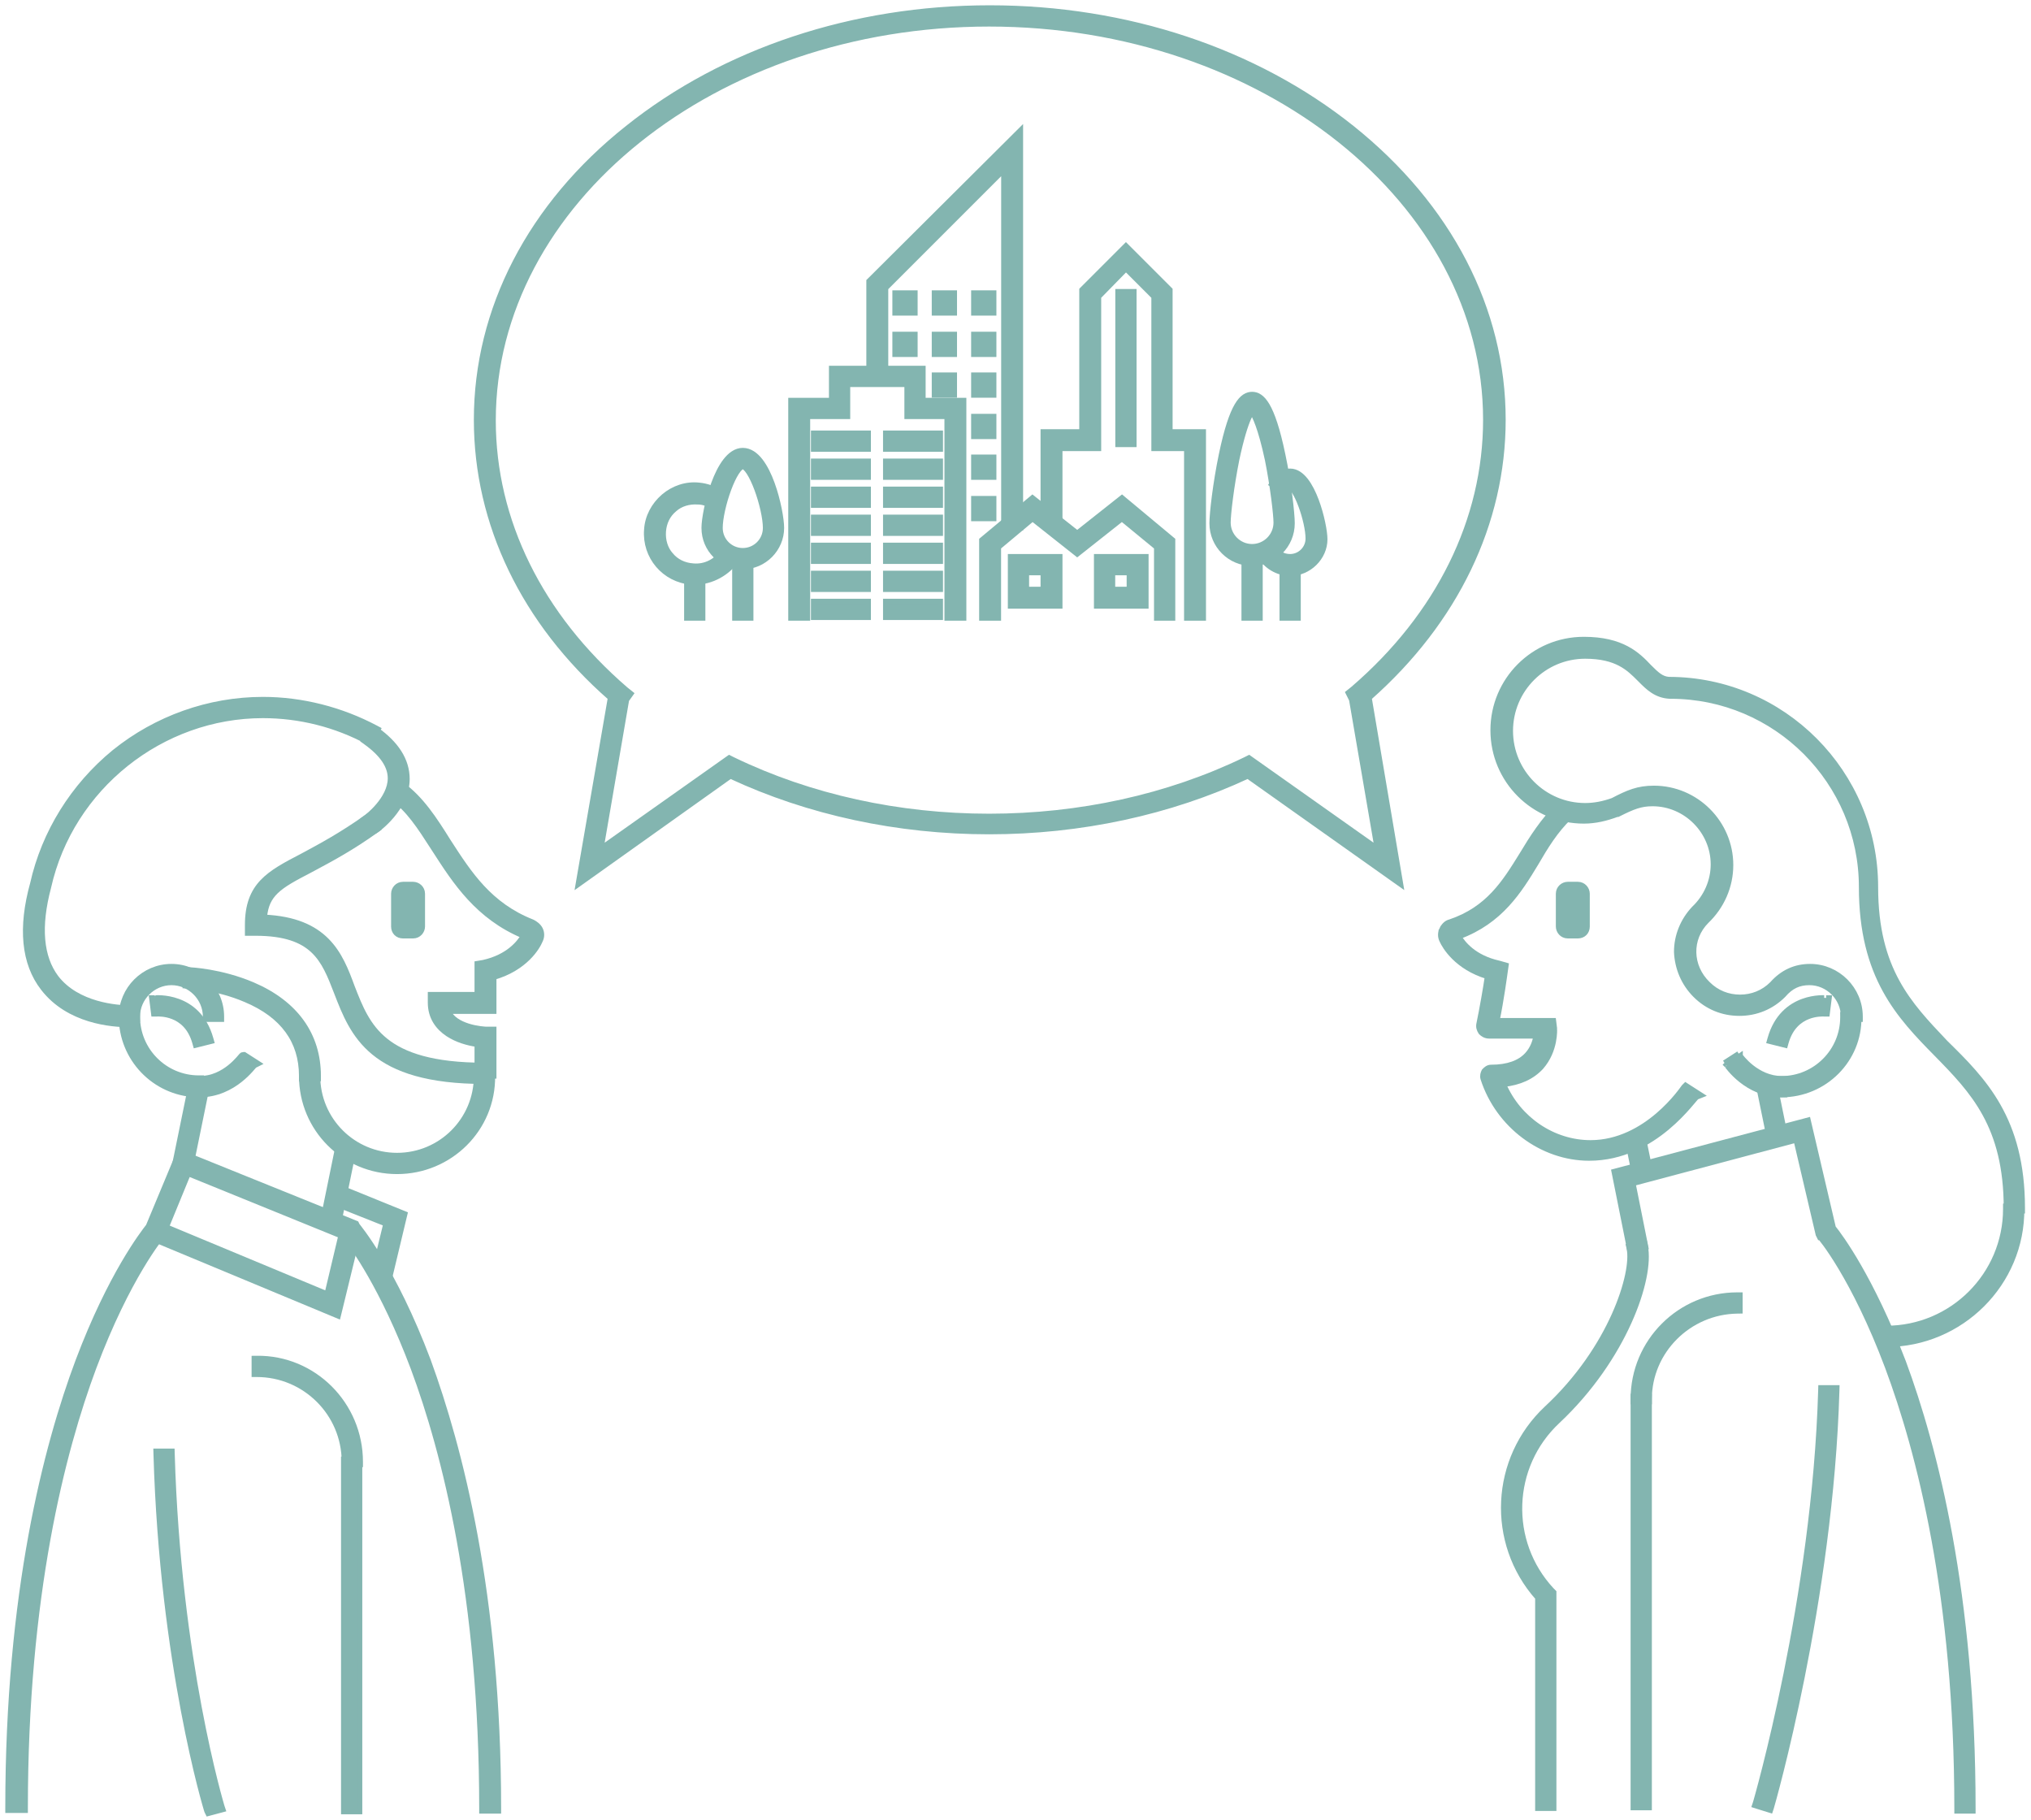 <svg width="192" height="172" viewBox="0 0 192 172" fill="none" xmlns="http://www.w3.org/2000/svg">
<path d="M131.914 83.234L132.406 83.582L132.305 82.988L129.426 65.963C137.609 58.741 142.089 49.437 142.089 39.68C142.089 29.245 136.998 19.459 127.798 12.1L127.798 12.1C118.663 4.804 106.491 0.75 93.568 0.75C80.645 0.75 68.473 4.804 59.338 12.099C50.137 19.397 45.046 29.246 45.046 39.68C45.046 49.499 49.525 58.803 57.709 65.963L54.767 82.987L54.664 83.586L55.159 83.234L69.048 73.349C76.434 76.795 84.877 78.611 93.505 78.611C102.132 78.611 110.575 76.795 117.962 73.348L131.914 83.234ZM69.07 71.701L68.937 71.634L68.814 71.72L56.813 80.206L59.226 66.155L59.508 65.76L59.645 65.567L59.461 65.419L59.149 65.17C51.058 58.207 46.619 49.188 46.619 39.743C46.619 19.108 67.591 2.26 93.505 2.26C119.419 2.26 140.453 19.108 140.453 39.68C140.453 49.124 136.014 58.143 127.924 65.106L127.612 65.356L127.454 65.482L127.544 65.663L127.78 66.135L130.196 80.206L118.195 71.72L118.073 71.634L117.939 71.701L117.689 71.826C117.689 71.826 117.688 71.826 117.688 71.826C110.405 75.342 102.051 77.164 93.505 77.164C84.959 77.164 76.604 75.342 69.322 71.826C69.321 71.826 69.32 71.826 69.32 71.826L69.07 71.701Z" fill="#83B5B0" stroke="#83B5B0" stroke-width="0.5"/>
<path d="M96.218 49.9H96.468V49.65V12.926V12.324L96.041 12.749L82.223 26.505L82.149 26.578V26.682V35.768V36.018H82.399H83.472H83.722V35.768V27.227L94.895 16.053V49.65V49.9H95.145H96.218Z" fill="#83B5B0" stroke="#83B5B0" stroke-width="0.5"/>
<path d="M90.854 58.419H91.104V58.169V38.103V37.853H90.854H87.255V35.074V34.824H87.005H78.865H78.615V35.074V37.853H75.016H74.766V38.103V58.169V58.419H75.016H76.089H76.339V58.169V39.362H79.875H80.125V39.112V36.334H85.746V39.112V39.362H85.996H89.532V58.169V58.419H89.782H90.854Z" fill="#83B5B0" stroke="#83B5B0" stroke-width="0.5"/>
<path d="M82.081 41.195V40.945H81.831H77.162H76.912V41.195V42.204V42.454H77.162H81.831H82.081V42.204V41.195Z" fill="#83B5B0" stroke="#83B5B0" stroke-width="0.5"/>
<path d="M88.896 41.195V40.945H88.646H83.977H83.727V41.195V42.204V42.454H83.977H88.646H88.896V42.204V41.195Z" fill="#83B5B0" stroke="#83B5B0" stroke-width="0.5"/>
<path d="M82.081 43.845V43.595H81.831H77.162H76.912V43.845V44.855V45.105H77.162H81.831H82.081V44.855V43.845Z" fill="#83B5B0" stroke="#83B5B0" stroke-width="0.5"/>
<path d="M88.896 43.845V43.595H88.646H83.977H83.727V43.845V44.855V45.105H83.977H88.646H88.896V44.855V43.845Z" fill="#83B5B0" stroke="#83B5B0" stroke-width="0.5"/>
<path d="M82.081 46.495V46.245H81.831H77.162H76.912V46.495V47.505V47.755H77.162H81.831H82.081V47.505V46.495Z" fill="#83B5B0" stroke="#83B5B0" stroke-width="0.5"/>
<path d="M88.896 46.495V46.245H88.646H83.977H83.727V46.495V47.505V47.755H83.977H88.646H88.896V47.505V46.495Z" fill="#83B5B0" stroke="#83B5B0" stroke-width="0.5"/>
<path d="M82.081 49.145V48.895H81.831H77.162H76.912V49.145V50.155V50.405H77.162H81.831H82.081V50.155V49.145Z" fill="#83B5B0" stroke="#83B5B0" stroke-width="0.5"/>
<path d="M88.896 49.145V48.895H88.646H83.977H83.727V49.145V50.155V50.405H83.977H88.646H88.896V50.155V49.145Z" fill="#83B5B0" stroke="#83B5B0" stroke-width="0.5"/>
<path d="M82.081 51.795V51.545H81.831H77.162H76.912V51.795V52.805V53.055H77.162H81.831H82.081V52.805V51.795Z" fill="#83B5B0" stroke="#83B5B0" stroke-width="0.5"/>
<path d="M88.896 51.795V51.545H88.646H83.977H83.727V51.795V52.805V53.055H83.977H88.646H88.896V52.805V51.795Z" fill="#83B5B0" stroke="#83B5B0" stroke-width="0.5"/>
<path d="M82.081 54.446V54.196H81.831H77.162H76.912V54.446V55.455V55.705H77.162H81.831H82.081V55.455V54.446Z" fill="#83B5B0" stroke="#83B5B0" stroke-width="0.5"/>
<path d="M88.896 54.446V54.196H88.646H83.977H83.727V54.446V55.455V55.705H83.977H88.646H88.896V55.455V54.446Z" fill="#83B5B0" stroke="#83B5B0" stroke-width="0.5"/>
<path d="M82.081 57.096V56.846H81.831H77.162H76.912V57.096V58.105V58.355H77.162H81.831H82.081V58.105V57.096Z" fill="#83B5B0" stroke="#83B5B0" stroke-width="0.5"/>
<path d="M88.896 57.096V56.846H88.646H83.977H83.727V57.096V58.105V58.355H83.977H88.646H88.896V58.105V57.096Z" fill="#83B5B0" stroke="#83B5B0" stroke-width="0.5"/>
<path d="M86.498 27.944V27.694H86.248H84.86H84.61V27.944V29.332V29.582H84.86H86.248H86.498V29.332V27.944Z" fill="#83B5B0" stroke="#83B5B0" stroke-width="0.5"/>
<path d="M90.221 27.944V27.694H89.971H88.583H88.333V27.944V29.332V29.582H88.583H89.971H90.221V29.332V27.944Z" fill="#83B5B0" stroke="#83B5B0" stroke-width="0.5"/>
<path d="M93.944 27.944V27.694H93.694H92.306H92.056V27.944V29.332V29.582H92.306H93.694H93.944V29.332V27.944Z" fill="#83B5B0" stroke="#83B5B0" stroke-width="0.5"/>
<path d="M86.498 31.856V31.606H86.248H84.86H84.61V31.856V33.244V33.494H84.86H86.248H86.498V33.244V31.856Z" fill="#83B5B0" stroke="#83B5B0" stroke-width="0.5"/>
<path d="M90.221 31.856V31.606H89.971H88.583H88.333V31.856V33.244V33.494H88.583H89.971H90.221V33.244V31.856Z" fill="#83B5B0" stroke="#83B5B0" stroke-width="0.5"/>
<path d="M93.944 31.856V31.606H93.694H92.306H92.056V31.856V33.244V33.494H92.306H93.694H93.944V33.244V31.856Z" fill="#83B5B0" stroke="#83B5B0" stroke-width="0.5"/>
<path d="M90.221 35.705V35.455H89.971H88.583H88.333V35.705V37.093V37.343H88.583H89.971H90.221V37.093V35.705Z" fill="#83B5B0" stroke="#83B5B0" stroke-width="0.5"/>
<path d="M93.944 35.705V35.455H93.694H92.306H92.056V35.705V37.093V37.343H92.306H93.694H93.944V37.093V35.705Z" fill="#83B5B0" stroke="#83B5B0" stroke-width="0.5"/>
<path d="M93.944 39.617V39.367H93.694H92.306H92.056V39.617V41.005V41.255H92.306H93.694H93.944V41.005V39.617Z" fill="#83B5B0" stroke="#83B5B0" stroke-width="0.5"/>
<path d="M93.944 43.466V43.216H93.694H92.306H92.056V43.466V44.855V45.105H92.306H93.694H93.944V44.855V43.466Z" fill="#83B5B0" stroke="#83B5B0" stroke-width="0.5"/>
<path d="M93.944 47.379V47.129H93.694H92.306H92.056V47.379V48.767V49.017H92.306H93.694H93.944V48.767V47.379Z" fill="#83B5B0" stroke="#83B5B0" stroke-width="0.5"/>
<path d="M110.605 58.419H110.855V58.169V51.164V51.047L110.765 50.972L106.222 47.187L106.066 47.056L105.906 47.182L101.834 50.404L97.761 47.182L97.602 47.056L97.446 47.187L92.903 50.972L92.813 51.047V51.164V58.169V58.419H93.063H94.136H94.386V58.169V51.723L97.611 49.026L101.679 52.244L101.834 52.367L101.989 52.244L106.059 49.025L109.345 51.724V58.169V58.419H109.595H110.605Z" fill="#83B5B0" stroke="#83B5B0" stroke-width="0.5"/>
<path d="M113.507 58.419H113.757V58.169V41.069V40.819H113.507H110.602V27.502V27.399L110.529 27.325L106.617 23.413L106.44 23.236L106.263 23.413L102.351 27.325L102.278 27.399V27.502V40.819H98.868H98.618V41.069V49.335V49.585H98.868H99.941H100.191V49.335V42.391H103.601H103.851V42.141V28.046L106.442 25.397L109.093 28.047V42.141V42.391H109.343H112.185V58.169V58.419H112.435H113.507Z" fill="#83B5B0" stroke="#83B5B0" stroke-width="0.5"/>
<path d="M108.081 57.283H108.331V57.033V52.868V52.618H108.081H103.916H103.666V52.868V57.033V57.283H103.916H108.081ZM106.758 55.71H105.176V54.128H106.758V55.71Z" fill="#83B5B0" stroke="#83B5B0" stroke-width="0.5"/>
<path d="M99.941 57.283H100.191V57.033V52.868V52.618H99.941H95.776H95.526V52.868V57.033V57.283H95.776H99.941ZM98.618 55.71H97.036V54.128H98.618V55.71Z" fill="#83B5B0" stroke="#83B5B0" stroke-width="0.5"/>
<path d="M107.195 27.817V27.567H106.945H105.935H105.685V27.817V41.763V42.013H105.935H106.945H107.195V41.763V27.817Z" fill="#83B5B0" stroke="#83B5B0" stroke-width="0.5"/>
<path d="M114.582 49.461C114.582 51.555 116.272 53.244 118.366 53.244C120.46 53.244 122.15 51.555 122.15 49.461C122.15 48.553 121.831 45.632 121.261 42.973C120.755 40.538 120.259 39.133 119.788 38.331C119.551 37.928 119.313 37.664 119.07 37.502C118.822 37.336 118.582 37.285 118.366 37.285C118.15 37.285 117.91 37.336 117.662 37.502C117.419 37.664 117.181 37.928 116.944 38.331C116.473 39.133 115.977 40.538 115.471 42.974C114.902 45.694 114.582 48.553 114.582 49.461ZM116.907 43.454C117.347 41.381 117.737 40.2 118.027 39.536C118.161 39.229 118.272 39.037 118.353 38.919C118.618 39.304 119.166 40.394 119.825 43.454C120.329 45.973 120.64 48.666 120.64 49.398C120.64 50.648 119.616 51.672 118.366 51.672C117.116 51.672 116.092 50.648 116.092 49.398C116.092 48.603 116.403 45.973 116.907 43.454Z" fill="#83B5B0" stroke="#83B5B0" stroke-width="0.5"/>
<path d="M119.121 52.426V52.176H118.871H117.861H117.611V52.426V58.169V58.419H117.861H118.871H119.121V58.169V52.426Z" fill="#83B5B0" stroke="#83B5B0" stroke-width="0.5"/>
<path d="M119.188 52.146L118.978 52.267L119.092 52.481C119.641 53.511 120.8 54.191 121.963 54.191C123.738 54.191 125.241 52.694 125.241 50.975C125.241 50.274 124.948 48.697 124.421 47.298C124.156 46.597 123.826 45.922 123.431 45.417C123.041 44.918 122.55 44.541 121.963 44.541C121.622 44.541 121.332 44.593 121.064 44.761C120.804 44.925 120.59 45.184 120.364 45.541L120.223 45.762L120.45 45.892L121.334 46.397L121.536 46.513L121.666 46.318C121.73 46.222 121.774 46.157 121.809 46.11C121.826 46.087 121.838 46.072 121.847 46.062C121.85 46.058 121.852 46.056 121.854 46.054C121.867 46.053 121.898 46.051 121.963 46.051C121.965 46.051 122.008 46.055 122.095 46.135C122.178 46.211 122.273 46.33 122.376 46.494C122.582 46.819 122.796 47.281 122.99 47.805C123.38 48.856 123.669 50.102 123.669 50.912C123.669 51.847 122.897 52.618 121.963 52.618C121.297 52.618 120.746 52.289 120.41 51.73L120.284 51.52L120.072 51.642L119.188 52.146Z" fill="#83B5B0" stroke="#83B5B0" stroke-width="0.5"/>
<path d="M122.717 53.373V53.123H122.467H121.458H121.208V53.373V58.169V58.419H121.458H122.467H122.717V58.169V53.373Z" fill="#83B5B0" stroke="#83B5B0" stroke-width="0.5"/>
<path d="M66.563 49.903C66.563 51.934 68.19 53.56 70.221 53.56C72.255 53.56 73.878 51.867 73.878 49.903C73.878 49.109 73.57 47.313 72.987 45.715C72.695 44.915 72.328 44.147 71.882 43.573C71.44 43.004 70.886 42.585 70.221 42.585C69.569 42.585 69.023 43.007 68.585 43.574C68.143 44.147 67.774 44.914 67.478 45.714C66.888 47.31 66.563 49.107 66.563 49.903ZM68.073 49.903C68.073 48.998 68.409 47.515 68.878 46.251C69.111 45.62 69.372 45.06 69.63 44.661C69.759 44.461 69.882 44.312 69.992 44.216C70.106 44.117 70.181 44.095 70.221 44.095C70.26 44.095 70.336 44.117 70.449 44.216C70.559 44.312 70.682 44.461 70.811 44.661C71.07 45.06 71.33 45.62 71.564 46.251C72.032 47.515 72.368 48.998 72.368 49.903C72.368 51.09 71.408 52.05 70.221 52.05C69.034 52.05 68.073 51.09 68.073 49.903Z" fill="#83B5B0" stroke="#83B5B0" stroke-width="0.5"/>
<path d="M70.975 52.742V52.492H70.725H69.716H69.466V52.742V58.169V58.419H69.716H70.725H70.975V58.169V52.742Z" fill="#83B5B0" stroke="#83B5B0" stroke-width="0.5"/>
<path d="M65.342 55.011L65.352 55.011H65.362H65.363H65.364H65.364H65.365H65.366H65.366H65.367H65.368H65.369H65.369H65.37H65.371H65.372H65.372H65.373H65.374H65.375H65.375H65.376H65.377H65.377H65.378H65.379H65.38H65.38H65.381H65.382H65.383H65.383H65.384H65.385H65.386H65.386H65.387H65.388H65.389H65.389H65.39H65.391H65.392H65.392H65.393H65.394H65.394H65.395H65.396H65.397H65.397H65.398H65.399H65.4H65.4H65.401H65.402H65.403H65.403H65.404H65.405H65.406H65.406H65.407H65.408H65.409H65.409H65.41H65.411H65.412H65.412H65.413H65.414H65.415H65.415H65.416H65.417H65.418H65.418H65.419H65.42H65.42H65.421H65.422H65.423H65.423H65.424H65.425H65.426H65.426H65.427H65.428H65.428H65.429H65.43H65.431H65.431H65.432H65.433H65.434H65.434H65.435H65.436H65.437H65.437H65.438H65.439H65.44H65.44H65.441H65.442H65.443H65.443H65.444H65.445H65.446H65.446H65.447H65.448H65.448H65.449H65.45H65.451H65.451H65.452H65.453H65.454H65.454H65.455H65.456H65.457H65.457H65.458H65.459H65.46H65.46H65.461H65.462H65.463H65.463H65.464H65.465H65.466H65.466H65.467H65.468H65.469H65.469H65.47H65.471H65.471H65.472H65.473H65.474H65.474H65.475H65.476H65.477H65.477H65.478H65.479H65.48H65.48H65.481H65.482H65.483H65.483H65.484H65.485H65.486H65.486H65.487H65.488H65.488H65.489H65.49H65.491H65.491H65.492H65.493H65.494H65.494H65.495H65.496H65.497H65.497H65.498H65.499H65.499H65.5H65.501H65.502H65.502H65.503H65.504H65.505H65.505H65.506H65.507H65.508H65.508H65.509H65.51H65.511H65.511H65.512H65.513H65.514H65.514H65.515H65.516H65.516H65.517H65.518H65.519H65.519H65.52H65.521H65.522H65.522H65.523H65.524H65.525H65.525H65.526H65.527H65.528H65.528H65.529H65.53H65.531H65.531H65.532H65.533H65.534H65.534H65.535H65.536H65.537H65.537H65.538H65.539H65.54H65.54H65.541H65.542H65.542H65.543H65.544H65.545H65.545H65.546H65.547H65.548H65.548H65.549H65.55H65.551H65.551H65.552H65.553H65.553H65.554H65.555H65.556H65.556H65.557H65.558H65.559H65.559H65.56H65.561H65.562H65.562H65.563H65.564H65.565H65.565H65.566H65.567H65.568H65.568H65.569H65.57H65.57H65.571H65.572H65.573H65.573H65.574H65.575H65.576H65.576H65.577H65.578H65.579H65.579H65.58H65.581H65.582H65.582H65.583H65.584H65.585H65.585H65.586H65.587H65.588H65.588H65.589H65.59H65.591H65.591H65.592H65.593H65.593H65.594H65.595H65.596H65.596H65.597H65.598H65.599H65.599H65.6H65.601H65.602H65.602H65.603H65.604H65.605H65.605H65.606H65.607H65.608H65.608H65.609H65.61H65.611H65.611H65.612H65.613H65.613H65.614H65.615H65.616H65.616H65.617H65.618H65.619H65.619H65.62H65.621H65.621H65.622H65.623H65.624H65.624H65.625H65.626H65.627H65.627H65.628H65.629H65.63H65.63H65.631H65.632H65.633H65.633H65.634H65.635H65.636H65.636H65.637H65.638H65.639H65.639H65.64H65.641H65.641H65.642H65.643H65.644H65.644H65.645H65.646H65.647H65.647H65.648H65.649H65.65H65.65H65.651H65.652H65.653H65.653H65.654H65.655H65.656H65.656H65.657H65.658H65.659H65.659H65.66H65.661H65.662H65.662H65.663H65.664H65.664H65.665H65.666H65.667H65.667H65.668H65.669H65.67H65.67H65.671H65.672H65.673H65.673H65.674H65.675H65.675H65.676H65.677H65.678H65.678H65.679H65.68H65.681H65.681H65.682H65.683H65.684H65.684H65.685H65.686H65.687H65.687H65.688H65.689H65.69H65.69H65.691H65.692H65.692H65.693H65.694H65.695H65.695H65.696H65.697H65.698H65.698H65.699H65.7H65.701H65.701H65.702H65.703H65.704H65.704H65.705H65.706H65.707H65.707H65.708H65.709H65.71H65.71H65.711H65.712H65.713H65.713H65.714H65.715H65.716H65.716H65.717H65.718H65.718H65.719H65.72H65.721H65.721H65.722H65.723H65.724H65.724H65.725H65.726H65.727H65.727H65.728H65.729H65.73H65.73H65.731H65.732H65.733H65.733H65.734H65.735H65.735H65.736H65.737H65.738H65.738H65.739H65.74H65.741C67.281 55.011 68.806 54.145 69.67 52.883L69.815 52.671L69.599 52.532L68.715 51.964L68.496 51.823L68.365 52.047C67.782 53.038 66.676 53.619 65.513 53.503L65.513 53.503L65.506 53.502C64.683 53.444 63.929 53.092 63.41 52.458L63.41 52.457L63.402 52.449C62.888 51.877 62.65 51.064 62.709 50.236C62.768 49.413 63.119 48.659 63.754 48.14L63.754 48.14L63.762 48.132C64.335 47.617 65.147 47.38 65.975 47.439L65.984 47.439H65.993C66.442 47.439 66.959 47.61 67.362 47.898L67.576 48.05L67.718 47.829L68.286 46.946L68.425 46.729L68.204 46.596C67.547 46.203 66.819 45.935 66.081 45.868C64.873 45.734 63.67 46.138 62.738 46.936C61.809 47.733 61.205 48.866 61.137 50.075C60.939 52.608 62.807 54.81 65.342 55.011Z" fill="#83B5B0" stroke="#83B5B0" stroke-width="0.5"/>
<path d="M66.432 54.193V53.943H66.182H65.173H64.923V54.193V58.169V58.419H65.173H66.182H66.432V58.169V54.193Z" fill="#83B5B0" stroke="#83B5B0" stroke-width="0.5"/>
<path d="M148.212 88.454H149.159C149.405 88.454 149.629 88.371 149.793 88.208C149.957 88.044 150.04 87.82 150.04 87.573V84.481C150.04 84.044 149.691 83.6 149.159 83.6H148.212C147.775 83.6 147.331 83.949 147.331 84.481V87.573C147.331 88.01 147.68 88.454 148.212 88.454Z" fill="#83B5B0" stroke="#83B5B0" stroke-width="0.5"/>
<path d="M168.154 103.222V103.472H168.404C172.517 103.472 175.787 100.142 175.721 96.151L175.717 95.905H175.471H174.462H174.212V96.155C174.212 99.361 171.61 101.963 168.404 101.963H168.154V102.213V103.222Z" fill="#83B5B0" stroke="#83B5B0" stroke-width="0.5"/>
<path d="M163.023 100.466L163.284 100.299L164.168 99.731L164.371 99.6L163.023 100.466ZM163.023 100.466L163.234 100.677M163.023 100.466L163.234 100.677M163.234 100.677L163.251 100.7L163.254 100.704C163.271 100.726 163.295 100.758 163.324 100.796C163.387 100.878 163.477 100.99 163.593 101.123C163.824 101.389 164.16 101.738 164.597 102.085C165.469 102.778 166.753 103.472 168.404 103.472H168.467H168.717V103.222V102.213V101.963H168.467C167.249 101.963 166.262 101.428 165.57 100.881C165.225 100.608 164.958 100.335 164.777 100.13C164.687 100.028 164.618 99.944 164.573 99.885C164.551 99.856 164.534 99.834 164.523 99.819L164.511 99.802L164.508 99.799L164.508 99.798L164.508 99.798L164.508 99.798L163.234 100.677ZM163.228 100.67C163.228 100.67 163.229 100.67 163.23 100.672C163.229 100.671 163.229 100.67 163.228 100.67Z" fill="#83B5B0" stroke="#83B5B0" stroke-width="0.5"/>
<path d="M168.533 98.732L168.769 98.791L168.834 98.557C169.253 97.063 170.138 96.394 170.924 96.088C171.656 95.804 172.309 95.829 172.473 95.836C172.488 95.837 172.499 95.837 172.506 95.837H172.726L172.754 95.618L172.88 94.608L172.915 94.327H172.632C172.645 94.327 172.356 94.304 171.959 94.332C171.554 94.361 171.007 94.443 170.424 94.658C169.247 95.092 167.936 96.063 167.343 98.169L167.274 98.417L167.523 98.48L168.533 98.732Z" fill="#83B5B0" stroke="#83B5B0" stroke-width="0.5"/>
<path d="M167.781 102.56L167.731 102.315L167.486 102.365L166.497 102.567L166.252 102.617L166.302 102.862L167.25 107.499L167.3 107.744L167.545 107.694L168.534 107.491L168.779 107.441L168.729 107.196L167.781 102.56Z" fill="#83B5B0" stroke="#83B5B0" stroke-width="0.5"/>
<path d="M155.374 107.655L155.324 107.41L155.079 107.46L154.09 107.663L153.845 107.713L153.895 107.958L154.54 111.11L154.59 111.355L154.835 111.305L155.824 111.103L156.069 111.053L156.019 110.808L155.374 107.655Z" fill="#83B5B0" stroke="#83B5B0" stroke-width="0.5"/>
<path d="M186.262 171.178H186.512V170.928C186.512 150.643 182.909 136.795 179.934 128.754L179.934 128.754L179.933 128.751C176.892 120.808 173.968 116.869 173.304 116.045L170.982 106.131L170.924 105.88L170.675 105.946L152.818 110.679L152.59 110.739L152.637 110.969L154.025 117.91L154.073 118.152L154.316 118.107L155.326 117.918L155.574 117.871L155.525 117.623L154.372 111.859L169.797 107.758L171.884 116.656L171.89 116.685L171.904 116.711L171.967 116.837L172.036 116.975H172.086C172.107 116.999 172.132 117.029 172.163 117.066C172.259 117.184 172.4 117.364 172.578 117.608C172.934 118.097 173.439 118.84 174.042 119.851C175.249 121.873 176.852 124.967 178.455 129.244C181.411 137.167 185.002 150.83 185.002 170.928V171.178H185.252H186.262Z" fill="#83B5B0" stroke="#83B5B0" stroke-width="0.5"/>
<path d="M142.134 102.493C143.651 102.322 144.809 101.804 145.682 100.869L145.682 100.869L145.687 100.863C146.387 100.063 146.701 99.167 146.841 98.468C146.911 98.117 146.937 97.814 146.947 97.594C146.956 97.379 146.948 97.225 146.948 97.228V97.212L146.946 97.197L146.883 96.692L146.855 96.473H146.635H141.517C141.715 95.523 141.896 94.444 142.031 93.575C142.106 93.092 142.167 92.673 142.21 92.374C142.231 92.225 142.248 92.106 142.259 92.024L142.272 91.93L142.275 91.906L142.276 91.899L142.276 91.899L142.276 91.898L142.276 91.897L142.276 91.897L142.339 91.458L142.37 91.242L142.16 91.182L141.719 91.056L141.711 91.054L141.704 91.052C139.333 90.525 138.295 89.184 137.908 88.531C141.843 87.078 143.604 84.235 145.208 81.582L145.208 81.582L145.21 81.579C146.094 80.063 147.025 78.514 148.385 77.216L148.562 77.047L148.397 76.867L147.702 76.109L147.526 75.917L147.341 76.102C145.868 77.575 144.845 79.174 143.897 80.754L143.869 80.8C142.24 83.433 140.701 85.918 137.104 87.142C136.682 87.234 136.449 87.572 136.315 87.84L136.539 87.952L136.315 87.84C136.155 88.161 136.154 88.557 136.313 88.879C136.584 89.486 137.723 91.421 140.615 92.296C140.468 93.324 140.121 95.326 139.829 96.73C139.746 97.067 139.838 97.327 139.991 97.555L140.004 97.576L140.022 97.594C140.175 97.747 140.424 97.919 140.767 97.919H145.212C145.122 98.443 144.909 99.118 144.368 99.709C143.675 100.46 142.554 100.89 140.956 100.89C140.661 100.89 140.468 101.084 140.353 101.199C140.348 101.205 140.342 101.21 140.337 101.215L140.309 101.244L140.29 101.28C140.218 101.426 140.119 101.69 140.213 101.974C141.633 106.362 145.764 109.467 150.231 109.467C153.372 109.467 155.856 108.026 157.585 106.585C158.45 105.864 159.13 105.14 159.612 104.59C159.794 104.383 159.948 104.2 160.072 104.052C160.113 104.004 160.15 103.959 160.184 103.919C160.255 103.836 160.309 103.774 160.349 103.731C160.364 103.715 160.375 103.704 160.383 103.696L160.808 103.526L160.4 103.264L159.516 102.696L159.347 102.587L159.204 102.73C159.194 102.74 159.186 102.749 159.184 102.752L159.184 102.752L159.176 102.763L159.163 102.781L159.126 102.832C159.096 102.874 159.054 102.932 158.999 103.006C158.89 103.154 158.731 103.363 158.524 103.611C158.111 104.109 157.509 104.767 156.742 105.422C155.204 106.734 153.02 108.02 150.358 108.02C146.848 108.02 143.561 105.824 142.134 102.493ZM160.396 103.685C160.395 103.686 160.395 103.686 160.393 103.687C160.395 103.686 160.396 103.685 160.396 103.685Z" fill="#83B5B0" stroke="#83B5B0" stroke-width="0.5"/>
<path d="M167.131 171.041L167.365 171.114L167.443 170.881C167.511 170.677 173.07 151.343 173.639 131.435L173.646 131.178H173.389H172.38H172.137L172.13 131.421C171.846 141.245 170.319 150.947 168.853 158.22C168.121 161.855 167.404 164.882 166.866 167.011C166.598 168.076 166.374 168.916 166.215 169.496C166.136 169.786 166.073 170.01 166.029 170.165C166.007 170.242 165.99 170.302 165.977 170.344L165.963 170.393C165.959 170.406 165.958 170.409 165.959 170.408L165.878 170.65L166.121 170.726L167.131 171.041Z" fill="#83B5B0" stroke="#83B5B0" stroke-width="0.5"/>
<path d="M155.658 132.498H155.908V132.248C155.908 127.719 159.644 123.978 164.243 123.917L164.49 123.913V123.667V122.657V122.407H164.24C158.801 122.407 154.398 126.81 154.398 132.248V132.498H154.648H155.658Z" fill="#83B5B0" stroke="#83B5B0" stroke-width="0.5"/>
<path d="M155.908 132.248V131.998H155.658H154.648H154.398V132.248V170.613V170.863H154.648H155.658H155.908V170.613V132.248Z" fill="#83B5B0" stroke="#83B5B0" stroke-width="0.5"/>
<path d="M38.103 88.454H39.049C39.582 88.454 39.93 88.01 39.93 87.573V84.481C39.93 83.949 39.486 83.6 39.049 83.6H38.103C37.57 83.6 37.222 84.044 37.222 84.481V87.573C37.222 87.819 37.305 88.044 37.468 88.207C37.632 88.371 37.857 88.454 38.103 88.454Z" fill="#83B5B0" stroke="#83B5B0" stroke-width="0.5"/>
<path d="M20.687 96.342H20.937V96.092C20.937 93.493 18.806 91.362 16.207 91.362C13.608 91.362 11.477 93.493 11.477 96.092V96.342H11.727H12.737H12.987V96.092C12.987 94.337 14.452 92.871 16.207 92.871C17.962 92.871 19.428 94.337 19.428 96.092V96.342H19.678H20.687Z" fill="#83B5B0" stroke="#83B5B0" stroke-width="0.5"/>
<path d="M11.727 95.842H11.477V96.092C11.477 100.037 14.578 103.302 18.544 103.466V103.472H18.794H18.857V103.222H19.044V102.149V101.899H18.794C15.588 101.899 12.987 99.298 12.987 96.092V95.842H12.737H11.727Z" fill="#83B5B0" stroke="#83B5B0" stroke-width="0.5"/>
<path d="M18.607 103.222V103.472H18.857C20.509 103.472 21.792 102.778 22.672 102.085C23.112 101.739 23.453 101.391 23.692 101.127C23.805 101.002 23.895 100.896 23.961 100.818C23.965 100.814 23.969 100.809 23.972 100.805C24.006 100.765 24.031 100.736 24.048 100.717L24.049 100.717L24.41 100.536L24.041 100.298L23.157 99.731L23.095 99.691H23.022C22.946 99.691 22.893 99.726 22.883 99.732C22.883 99.732 22.883 99.732 22.882 99.732C22.865 99.744 22.852 99.755 22.845 99.761C22.831 99.774 22.817 99.788 22.808 99.798C22.79 99.819 22.765 99.847 22.74 99.877C22.736 99.882 22.731 99.887 22.727 99.892C22.675 99.954 22.608 100.034 22.522 100.129C22.337 100.335 22.071 100.608 21.73 100.881C21.046 101.428 20.075 101.962 18.857 101.962H18.607V102.212V103.222Z" fill="#83B5B0" stroke="#83B5B0" stroke-width="0.5"/>
<path d="M18.427 98.557L18.493 98.791L18.729 98.732L19.738 98.48L19.988 98.417L19.918 98.169C19.326 96.063 18.015 95.092 16.838 94.658C16.254 94.443 15.707 94.361 15.303 94.332C14.906 94.304 14.617 94.327 14.63 94.327H14.346L14.382 94.608L14.508 95.618L14.535 95.837H14.756C14.762 95.837 14.773 95.837 14.789 95.836C14.953 95.829 15.606 95.804 16.337 96.088C17.124 96.394 18.009 97.063 18.427 98.557Z" fill="#83B5B0" stroke="#83B5B0" stroke-width="0.5"/>
<path d="M18.361 102.332L18.116 102.282L18.066 102.526L16.574 109.821L16.524 110.066L16.769 110.116L17.758 110.318L18.003 110.369L18.053 110.124L19.545 102.829L19.595 102.584L19.35 102.534L18.361 102.332Z" fill="#83B5B0" stroke="#83B5B0" stroke-width="0.5"/>
<path d="M32.267 108.085L32.022 108.035L31.972 108.28L30.53 115.327L30.48 115.572L30.725 115.622L31.714 115.825L31.959 115.875L32.009 115.63L33.451 108.582L33.501 108.337L33.256 108.287L32.267 108.085Z" fill="#83B5B0" stroke="#83B5B0" stroke-width="0.5"/>
<path d="M46.874 171.178H47.124V170.928C47.124 150.642 43.458 136.794 40.483 128.629L40.482 128.626C38.836 124.258 37.189 121.105 35.935 119.018C35.308 117.975 34.78 117.198 34.4 116.669C34.209 116.405 34.056 116.203 33.947 116.06C33.892 115.989 33.848 115.933 33.817 115.893C33.801 115.873 33.788 115.857 33.779 115.845C33.777 115.842 33.776 115.84 33.774 115.838L33.72 115.73L33.678 115.646L33.59 115.61L17.184 108.985L16.955 108.892L16.86 109.12L14.033 115.904C13.514 116.571 10.451 120.509 7.392 128.626L7.391 128.627C4.352 136.731 0.75 150.58 0.75 170.865V171.115H1H2.136H2.386V170.865C2.386 150.766 5.914 137.166 8.869 129.243C10.473 124.967 12.075 121.873 13.283 119.842C13.886 118.827 14.391 118.078 14.748 117.58C14.927 117.331 15.068 117.145 15.166 117.019C15.242 116.922 15.288 116.867 15.305 116.847C15.31 116.84 15.312 116.838 15.311 116.839L15.374 116.776L15.41 116.74L15.429 116.694L17.795 110.93L32.711 116.995C33.304 117.749 36.184 121.638 39.068 129.307C42.023 137.23 45.551 150.893 45.551 170.928V171.178H45.801H46.874Z" fill="#83B5B0" stroke="#83B5B0" stroke-width="0.5"/>
<path d="M12.232 96.847H12.482V96.597V95.524V95.274H12.232C11.679 95.274 10.442 95.212 9.092 94.818C7.74 94.425 6.298 93.705 5.301 92.407C3.854 90.477 3.585 87.605 4.586 83.852L4.586 83.852L4.588 83.842C6.708 74.428 15.251 67.631 24.852 67.631C28.344 67.631 31.774 68.504 34.766 70.125L34.98 70.241L35.102 70.029L35.607 69.146L35.735 68.922L35.507 68.801C32.254 67.079 28.554 66.122 24.852 66.122C19.746 66.122 14.769 67.909 10.813 71.099L10.813 71.099L10.811 71.1C6.922 74.288 4.178 78.688 3.092 83.537C1.948 87.673 2.249 91.046 4.084 93.405C6.496 96.534 10.582 96.847 12.232 96.847Z" fill="#83B5B0" stroke="#83B5B0" stroke-width="0.5"/>
<path d="M35.191 78.45L35.317 78.613L35.501 78.521C35.541 78.501 35.616 78.449 35.698 78.388C35.788 78.32 35.909 78.224 36.049 78.104C36.329 77.863 36.691 77.52 37.048 77.094C37.759 76.245 38.479 75.038 38.479 73.628C38.479 71.877 37.465 70.296 35.533 68.943L35.337 68.806L35.191 68.996L34.56 69.816L34.403 70.02L34.612 70.171C36.164 71.289 36.906 72.422 36.906 73.565C36.906 74.549 36.353 75.47 35.766 76.164C35.476 76.508 35.186 76.787 34.967 76.981C34.858 77.077 34.768 77.152 34.705 77.202C34.674 77.227 34.65 77.246 34.633 77.258L34.615 77.272L34.611 77.275L34.61 77.276L34.61 77.276L34.61 77.276L34.61 77.276L34.405 77.427L34.56 77.63L35.191 78.45Z" fill="#83B5B0" stroke="#83B5B0" stroke-width="0.5"/>
<path d="M28.764 101.458H28.514V101.708C28.514 106.704 32.538 110.728 37.535 110.728C42.528 110.728 46.62 106.707 46.556 101.706V101.705V101.705V101.704V101.703V101.702V101.702V101.701V101.7V101.7V101.699V101.698V101.697V101.697V101.696V101.695V101.695V101.694V101.693V101.692V101.692V101.691V101.69V101.69V101.689V101.688V101.687V101.687V101.686V101.685V101.685V101.684V101.683V101.683V101.682V101.681V101.68V101.68V101.679V101.678V101.678V101.677V101.676V101.676V101.675V101.674V101.674V101.673V101.672V101.672V101.671V101.67V101.67V101.669V101.668V101.668V101.667V101.666V101.666V101.665V101.664V101.664V101.663V101.662V101.662V101.661V101.66V101.66V101.659V101.658V101.658V101.657V101.656V101.656V101.655V101.655V101.654V101.653V101.653V101.652V101.651V101.651V101.65V101.649V101.649V101.648V101.647V101.647V101.646V101.646V101.645V101.644V101.644V101.643V101.642V101.642V101.641V101.641V101.64V101.639V101.639V101.638V101.637V101.637V101.636V101.636V101.635V101.634V101.634V101.633V101.633V101.632V101.631V101.631V101.63V101.629V101.629V101.628V101.628V101.627V101.626V101.626V101.625V101.625V101.624V101.623V101.623V101.622V101.622V101.621V101.62V101.62V101.619V101.619V101.618V101.617V101.617V101.616V101.616V101.615V101.614V101.614V101.613V101.613V101.612V101.612V101.611V101.61V101.61V101.609V101.609V101.608V101.607V101.607V101.606V101.606V101.605V101.604V101.604V101.603V101.603V101.602V101.602V101.601V101.6V101.6V101.599V101.599V101.598V101.598V101.597V101.596V101.596V101.595V101.595V101.594V101.594V101.593V101.592V101.592V101.591V101.591V101.59V101.59V101.589V101.588V101.588V101.587V101.587V101.586V101.586V101.585V101.584V101.584V101.583V101.583V101.582V101.582V101.581V101.58V101.58V101.579V101.579V101.578V101.578V101.577V101.577V101.576V101.575V101.575V101.574V101.574V101.573V101.573V101.572V101.572V101.571V101.57V101.57V101.569V101.569V101.568V101.568V101.567V101.567V101.566V101.565V101.565V101.564V101.564V101.563V101.563V101.562V101.561V101.561V101.56V101.56V101.559V101.559V101.558V101.558V101.557V101.556V101.556V101.555V101.555V101.554V101.554V101.553V101.553V101.552V101.552V101.551V101.55V101.55V101.549V101.549V101.548V101.548V101.547V101.547V101.546V101.545V101.545V101.544V101.544V101.543V101.543V101.542V101.542V101.541V101.54V101.54V101.539V101.539V101.538V101.538V101.537V101.537V101.536V101.535V101.535V101.534V101.534V101.533V101.533V101.532V101.532V101.531V101.53V101.53V101.529V101.529V101.528V101.528V101.527V101.526V101.526V101.525V101.525V101.524V101.524V101.523V101.523V101.522V101.521V101.521V101.52V101.52V101.519V101.519V101.518V101.517V101.517V101.516V101.516V101.515V101.515V101.514V101.514V101.513V101.512V101.512V101.511V101.511V101.51V101.51V101.509V101.508V101.508V101.507V101.507V101.506V101.506V101.505V101.504V101.504V101.503V101.503V101.502V101.502V101.501V101.5V101.5V101.499V101.499V101.498V101.498V101.497V101.496V101.496V101.495V101.495V101.494V101.493V101.493V101.492V101.492V101.491V101.491V101.49V101.489V101.489V101.488V101.488V101.487V101.486V101.486V101.485V101.485V101.484V101.483V101.483V101.482V101.482V101.481V101.48V101.48V101.479V101.479V101.478V101.477V101.477V101.476V101.476V101.475V101.474V101.474V101.473V101.473V101.472V101.471V101.471V101.47V101.47V101.469V101.468V101.468V101.467V101.467V101.466V101.465V101.465V101.464V101.463V101.463V101.462V101.462V101.461V101.46V101.46V101.459V101.459V101.458V101.457V101.457V101.456V101.455V101.455V101.454V101.453V101.453V101.452V101.452V101.451V101.45V101.45V101.449V101.448V101.448V101.447V101.446V101.446V101.445V101.445V101.444V101.443V101.443V101.442V101.441V101.441V101.44V101.439V101.439V101.438V101.437V101.437V101.436V101.435V101.435V101.434V101.433V101.433V101.432V101.431V101.431V101.43V101.429V101.429V101.428V101.427V101.427V101.426V101.425V101.425V101.424V101.423V101.423V101.422V101.421V101.421V101.42V101.419V101.419V101.418V101.417V101.416V101.416V101.415V101.414V101.414V101.413V101.412V101.412V101.411V101.41V101.409V101.409V101.408V101.407V101.407V101.406V101.405V101.404V101.404V101.403V101.402V101.402V101.401V101.4V101.399V101.399V101.398V101.397V101.397V101.396V101.395V101.394V101.394V101.393V101.392V101.126L46.29 101.143L45.281 101.206L45.046 101.22V101.455V101.456V101.456V101.456V101.457V101.457V101.457V101.458V101.458V101.459V101.459V101.459V101.46V101.46V101.46V101.461V101.461V101.462V101.462V101.462V101.463V101.463V101.464V101.464V101.464V101.465V101.465V101.466V101.466V101.466V101.467V101.467V101.468V101.468V101.469V101.469V101.469V101.47V101.47V101.471V101.471V101.471V101.472V101.472V101.473V101.473V101.474V101.474V101.474V101.475V101.475V101.476V101.476V101.477V101.477V101.478V101.478V101.478V101.479V101.479V101.48V101.48V101.481V101.481V101.482V101.482V101.482V101.483V101.483V101.484V101.484V101.485V101.485V101.486V101.486V101.487V101.487V101.488V101.488V101.488V101.489V101.489V101.49V101.49V101.491V101.491V101.492V101.492V101.493V101.493V101.494V101.494V101.495V101.495V101.496V101.496V101.497V101.497V101.497V101.498V101.498V101.499V101.499V101.5V101.5V101.501V101.501V101.502V101.502V101.503V101.503V101.504V101.504V101.505V101.505V101.506V101.506V101.507V101.507V101.508V101.508V101.509V101.509V101.51V101.51V101.511V101.511V101.512V101.512V101.513V101.513V101.514V101.514V101.515V101.515V101.516V101.516V101.517V101.517V101.518V101.519V101.519V101.52V101.52V101.521V101.521V101.522V101.522V101.523V101.523V101.524V101.524V101.525V101.525V101.526V101.526V101.527V101.527V101.528V101.528V101.529V101.53V101.53V101.531V101.531V101.532V101.532V101.533V101.533V101.534V101.534V101.535V101.535V101.536V101.536V101.537V101.537V101.538V101.539V101.539V101.54V101.54V101.541V101.541V101.542V101.542V101.543V101.543V101.544V101.545V101.545V101.546V101.546V101.547V101.547V101.548V101.548V101.549V101.549V101.55V101.55V101.551V101.552V101.552V101.553V101.553V101.554V101.554V101.555V101.555V101.556V101.557V101.557V101.558V101.558V101.559V101.559V101.56V101.56V101.561V101.561V101.562V101.563V101.563V101.564V101.564V101.565V101.565V101.566V101.566V101.567V101.568V101.568V101.569V101.569V101.57V101.57V101.571V101.571V101.572V101.573V101.573V101.574V101.574V101.575V101.575V101.576V101.576V101.577V101.578V101.578V101.579V101.579V101.58V101.58V101.581V101.581V101.582V101.582V101.583V101.584V101.584V101.585V101.585V101.586V101.586V101.587V101.587V101.588V101.589V101.589V101.59V101.59V101.591V101.591V101.592V101.592V101.593V101.594V101.594V101.595V101.595V101.596V101.596V101.597V101.597V101.598V101.599V101.599V101.6V101.6V101.601V101.601V101.602V101.602V101.603V101.604V101.604V101.605V101.605V101.606V101.606V101.607V101.607V101.608V101.608V101.609V101.61V101.61V101.611V101.611V101.612V101.612V101.613V101.613V101.614V101.614V101.615V101.616V101.616V101.617V101.617V101.618V101.618V101.619V101.619V101.62V101.62V101.621V101.622V101.622V101.623V101.623V101.624V101.624V101.625V101.625V101.626V101.626V101.627V101.627V101.628V101.628V101.629V101.63V101.63V101.631V101.631V101.632V101.632V101.633V101.633V101.634V101.634V101.635V101.635V101.636V101.636V101.637V101.637V101.638V101.639V101.639V101.64V101.64V101.641V101.641V101.642V101.642V101.643V101.643V101.644V101.644V101.645V101.645V101.646V101.646V101.647V101.647V101.648V101.648V101.649V101.649V101.65V101.65V101.651V101.651V101.652V101.652V101.653V101.653V101.654V101.654V101.655V101.655V101.656V101.656V101.657V101.657V101.658V101.658V101.659V101.659V101.66V101.66V101.661V101.661V101.662V101.662V101.663V101.663V101.664V101.664V101.665V101.665V101.666V101.666V101.667V101.667V101.668V101.668V101.669V101.669V101.67V101.67V101.671V101.671V101.672V101.672V101.672V101.673V101.673V101.674V101.674V101.675V101.675V101.676V101.676V101.677V101.677V101.678V101.678V101.678V101.679V101.679V101.68V101.68V101.681V101.681V101.682V101.682V101.683V101.683V101.683V101.684V101.684V101.685V101.685V101.686V101.686V101.687V101.687V101.687V101.688V101.688V101.689V101.689V101.69V101.69V101.69V101.691V101.691V101.692V101.692V101.693V101.693V101.693V101.694V101.694V101.695V101.695V101.695V101.696V101.696V101.697V101.697V101.698V101.698V101.698V101.699V101.699V101.7V101.7V101.7V101.701V101.701V101.701V101.702V101.702V101.703V101.703V101.703V101.704V101.704V101.705V101.705V101.705V101.706V101.706V101.706V101.707V101.707V101.708C45.046 105.86 41.688 109.219 37.535 109.219C33.382 109.219 30.024 105.86 30.024 101.708V101.458H29.774H28.764Z" fill="#83B5B0" stroke="#83B5B0" stroke-width="0.5"/>
<path d="M29.837 101.958H30.087V101.708C30.087 99.766 29.552 98.042 28.501 96.584C27.452 95.128 25.898 93.951 23.878 93.085L23.877 93.085C20.872 91.806 17.997 91.677 17.848 91.677H17.613L17.598 91.912L17.535 92.921L17.519 93.175L17.773 93.186L17.773 93.186L17.773 93.186L17.774 93.186L17.78 93.187L17.802 93.188C17.822 93.189 17.852 93.191 17.892 93.194C17.971 93.2 18.087 93.209 18.237 93.224C18.535 93.254 18.963 93.306 19.477 93.396C20.506 93.575 21.874 93.902 23.238 94.491L23.238 94.491L23.24 94.492C25.007 95.236 26.323 96.221 27.197 97.422C28.07 98.621 28.514 100.051 28.514 101.708V101.958H28.764H29.837Z" fill="#83B5B0" stroke="#83B5B0" stroke-width="0.5"/>
<path d="M45.801 102.21H46.051V101.96V100.95V100.7H45.801C40.907 100.7 38.15 99.743 36.438 98.366C34.733 96.994 34.025 95.179 33.301 93.321L33.289 93.29C32.723 91.75 32.108 90.138 30.865 88.895C29.647 87.677 27.854 86.838 24.992 86.703C25.088 85.578 25.455 84.851 26.097 84.236C26.807 83.556 27.858 83.005 29.321 82.242L29.321 82.242L29.324 82.24C29.468 82.163 29.616 82.084 29.768 82.002C31.335 81.163 33.277 80.122 35.535 78.501L35.745 78.35L35.588 78.145L34.957 77.325L34.81 77.134L34.614 77.273C32.307 78.912 30.354 79.964 28.743 80.83C28.69 80.859 28.637 80.888 28.584 80.916C27.018 81.73 25.715 82.411 24.812 83.363C23.892 84.333 23.403 85.567 23.403 87.447V87.952V88.202H23.653H24.158C26.958 88.202 28.559 88.854 29.61 89.845C30.674 90.849 31.208 92.226 31.812 93.784L31.838 93.852C32.585 95.782 33.398 97.881 35.357 99.487C37.343 101.115 40.47 102.21 45.801 102.21Z" fill="#83B5B0" stroke="#83B5B0" stroke-width="0.5"/>
<path d="M45.109 101.455V101.705H45.359H46.369H46.432H46.682V101.455V97.543V97.293H46.432H45.927C45.927 97.293 45.927 97.293 45.925 97.293C45.916 97.293 45.866 97.291 45.781 97.284C45.686 97.277 45.553 97.264 45.394 97.243C45.073 97.2 44.649 97.122 44.213 96.982C43.432 96.73 42.681 96.303 42.363 95.584H46.432H46.682V95.334V92.369C49.65 91.5 50.8 89.558 51.077 88.874C51.234 88.553 51.232 88.159 51.073 87.84C50.911 87.518 50.604 87.297 50.33 87.16L50.32 87.155L50.31 87.151C46.273 85.561 44.353 82.587 42.415 79.586C42.394 79.554 42.373 79.521 42.352 79.489C41.095 77.477 39.809 75.477 37.996 74.182L37.799 74.042L37.652 74.233L37.021 75.053L36.861 75.261L37.077 75.411C38.602 76.466 39.683 78.145 40.889 80.017C40.942 80.099 40.995 80.181 41.048 80.263L41.048 80.263C41.082 80.316 41.116 80.369 41.151 80.422C43.04 83.349 45.178 86.662 49.486 88.457C49.105 89.105 48.07 90.457 45.69 90.987L45.318 91.049L45.109 91.084V91.296V94.012H40.942H40.692V94.262V94.767C40.692 96.163 41.414 97.117 42.35 97.736C43.203 98.299 44.242 98.592 45.109 98.711V101.455Z" fill="#83B5B0" stroke="#83B5B0" stroke-width="0.5"/>
<path d="M19.58 171.229L19.671 171.412L19.868 171.359L20.815 171.107L21.072 171.038L20.987 170.786C20.988 170.786 20.986 170.783 20.983 170.773L20.972 170.736C20.963 170.705 20.95 170.661 20.933 170.604C20.9 170.49 20.852 170.325 20.793 170.112C20.674 169.685 20.507 169.062 20.307 168.259C19.905 166.652 19.37 164.322 18.819 161.386C17.717 155.512 16.551 147.212 16.268 137.415L16.261 137.172H16.018H15.008H14.751L14.758 137.429C15.043 147.352 16.228 155.757 17.35 161.699C17.911 164.67 18.456 167.025 18.865 168.647C19.07 169.458 19.241 170.085 19.362 170.514C19.423 170.729 19.472 170.894 19.506 171.009C19.524 171.066 19.538 171.11 19.548 171.143C19.553 171.159 19.558 171.172 19.561 171.183C19.562 171.186 19.57 171.209 19.58 171.229Z" fill="#83B5B0" stroke="#83B5B0" stroke-width="0.5"/>
<path d="M33.812 138.429H34.062V138.179C34.062 132.743 29.66 128.337 24.281 128.401L24.034 128.404V128.651V129.661V129.911H24.284C28.816 129.911 32.552 133.586 32.552 138.179V138.429H32.802H33.812Z" fill="#83B5B0" stroke="#83B5B0" stroke-width="0.5"/>
<path d="M33.999 138.179V137.929H33.749H32.739H32.489V138.179V170.991V171.241H32.739H33.749H33.999V170.991V138.179Z" fill="#83B5B0" stroke="#83B5B0" stroke-width="0.5"/>
<path d="M31.697 124.276L31.966 124.388L32.036 124.104L33.866 116.595L33.924 116.354L33.683 116.293L32.674 116.041L32.428 115.98L32.37 116.226L30.923 122.313L14.978 115.674L14.744 115.577L14.65 115.812L14.271 116.759L14.18 116.988L14.407 117.082L31.697 124.276Z" fill="#83B5B0" stroke="#83B5B0" stroke-width="0.5"/>
<path d="M36.528 120.943L36.773 121.004L36.831 120.759L38.22 114.954L38.27 114.745L38.071 114.664L32.329 112.329L32.091 112.232L32 112.473L31.622 113.482L31.536 113.712L31.764 113.803L36.483 115.678L35.336 120.389L35.277 120.63L35.518 120.691L36.528 120.943Z" fill="#83B5B0" stroke="#83B5B0" stroke-width="0.5"/>
<path d="M178.061 126.821V127.071H178.311C185.389 127.071 191.182 121.281 191.118 114.262L191.116 114.015H190.868H189.858H189.608V114.265C189.608 120.5 184.546 125.562 178.311 125.562H178.061V125.812V126.821Z" fill="#83B5B0" stroke="#83B5B0" stroke-width="0.5"/>
<path d="M146.635 170.926H146.885V170.676V150.61V150.507L146.812 150.433L146.688 150.31C142.432 145.742 142.68 138.582 147.247 134.324L147.248 134.323C150.397 131.365 152.624 127.993 153.985 124.984C154.666 123.479 155.132 122.062 155.387 120.828C155.642 119.599 155.692 118.535 155.524 117.746L155.473 117.507L155.233 117.552L154.224 117.742L153.973 117.789L154.025 118.039C154.141 118.588 154.105 119.448 153.875 120.536C153.647 121.617 153.231 122.904 152.606 124.298C151.357 127.086 149.277 130.291 146.212 133.137L146.211 133.138C141.151 137.878 140.745 145.807 145.375 151.021V170.676V170.926H145.625H146.635Z" fill="#83B5B0" stroke="#83B5B0" stroke-width="0.5"/>
<path d="M190.931 114.451H191.181V114.201C191.181 109.998 190.272 106.973 188.901 104.55C187.533 102.135 185.711 100.33 183.916 98.567C183.87 98.518 183.824 98.469 183.778 98.421C182.12 96.672 180.529 94.993 179.335 92.809C178.111 90.57 177.299 87.788 177.299 83.85C177.299 73.053 168.549 64.234 157.75 64.229C157.044 64.171 156.604 63.745 155.9 63.042C155.363 62.473 154.724 61.817 153.764 61.308C152.8 60.797 151.528 60.443 149.727 60.443C144.982 60.443 141.147 64.278 141.147 69.022C141.147 73.766 144.982 77.601 149.727 77.601C150.824 77.601 151.851 77.346 152.864 76.97H152.882H152.941L152.993 76.944C154.376 76.252 155.089 75.96 156.226 75.96C159.369 75.96 161.97 78.562 161.97 81.705C161.97 83.275 161.306 84.787 160.156 85.877L160.15 85.882L160.145 85.888C159.094 87.005 158.5 88.454 158.5 89.971H158.5L158.5 89.982C158.566 91.492 159.158 92.941 160.277 94.06C161.397 95.18 162.849 95.774 164.429 95.774C166.009 95.774 167.461 95.18 168.581 94.06L168.588 94.053L168.594 94.046C169.306 93.215 170.059 92.871 171.054 92.871C172.809 92.871 174.275 94.337 174.275 96.092V96.342H174.525H175.598H175.848V96.092C175.848 93.493 173.717 91.362 171.118 91.362C169.721 91.362 168.52 91.897 167.528 93.018C166.694 93.849 165.625 94.264 164.492 94.264C163.357 94.264 162.285 93.847 161.451 93.012L161.451 93.012L161.448 93.009C159.715 91.336 159.661 88.722 161.323 87.058C162.757 85.688 163.606 83.794 163.606 81.768C163.606 77.781 160.339 74.514 156.352 74.514C154.845 74.514 153.918 74.913 152.466 75.67C151.609 75.975 150.759 76.154 149.853 76.154C145.953 76.154 142.783 72.985 142.783 69.085C142.783 65.185 145.953 62.015 149.853 62.015C151.365 62.015 152.396 62.308 153.168 62.712C153.943 63.119 154.471 63.645 154.976 64.151C155.016 64.19 155.055 64.23 155.095 64.269C155.803 64.981 156.553 65.736 157.854 65.801L157.854 65.801H157.867H157.93C167.888 65.801 175.979 73.892 175.979 83.85C175.979 88.085 176.871 91.139 178.21 93.585C179.546 96.025 181.321 97.846 183.054 99.611C184.792 101.38 186.44 103.077 187.659 105.306C188.875 107.529 189.671 110.295 189.671 114.201V114.451H189.921H190.931Z" fill="#83B5B0" stroke="#83B5B0" stroke-width="0.5"/>
</svg>
